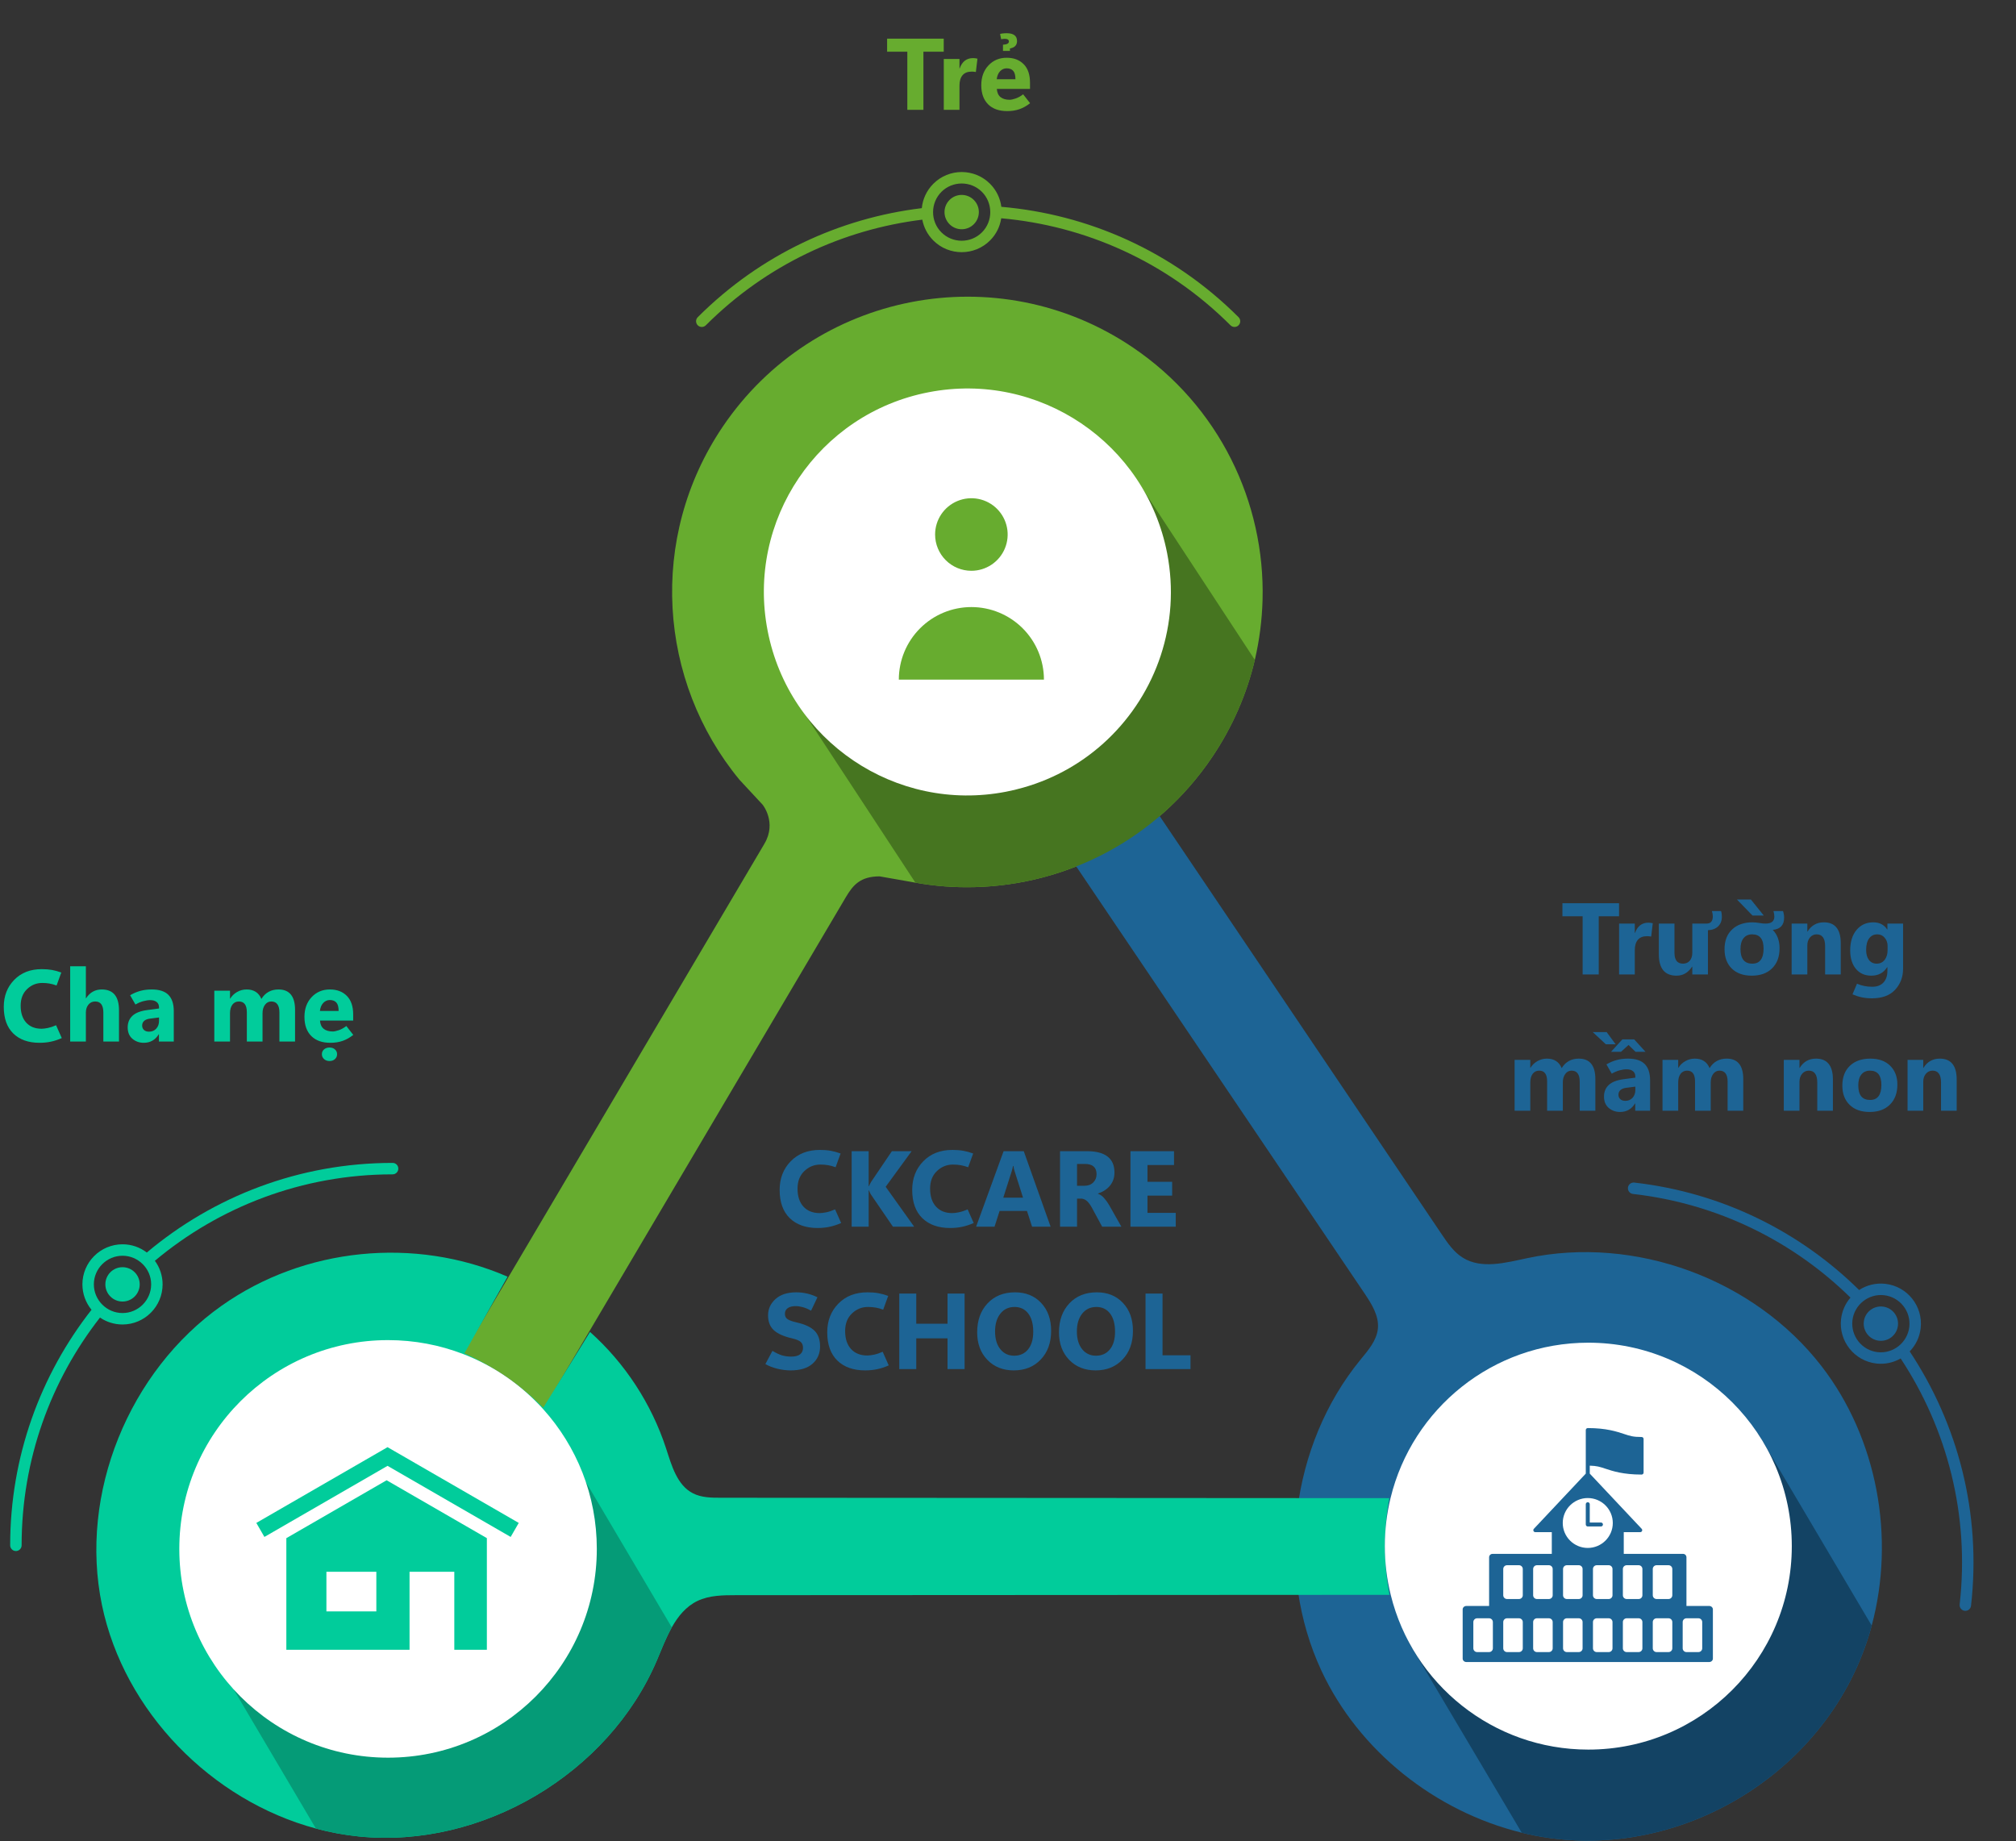 <svg width="991" height="905" viewBox="0 0 991 905" fill="none" xmlns="http://www.w3.org/2000/svg">
<rect x="0" y="0" width="991" height="905" fill="#333333" stroke="none"/>
<path d="M267.067 692.75C256.318 680.82 242.841 671.422 227.591 665.57L375.703 414.87C375.731 414.814 375.759 414.757 375.788 414.701C381.95 404.262 374.887 395.568 374.887 395.568L363.492 383.3C323.622 334.961 318.416 264.366 355.248 209.78C400.126 143.349 490.333 125.848 556.764 170.726C599.42 199.538 621.901 247.033 620.635 294.951C620.353 304.798 619.115 314.674 616.836 324.382C612.897 341.011 605.947 357.217 595.818 372.214C568.497 412.703 524.35 434.988 478.994 436.085C469.315 436.338 459.607 435.607 449.984 433.89L432.399 430.795C422.832 430.795 419.287 435.185 415.883 440.868L267.067 692.75Z" fill="#67AC2F"/>
<path d="M544.667 363.52C599.337 444.582 654.007 525.645 708.676 606.707C711.603 611.04 714.642 615.514 719.059 618.243C728.288 623.983 740.134 620.719 750.741 618.468C803.695 607.214 862.191 628.682 895.337 671.478C922.854 707.015 931.718 755.833 920.069 799.107C920.041 799.22 920.013 799.304 919.984 799.417C900.232 872.319 821.759 919.083 747.815 900.85C705.581 890.439 667.991 860.811 649.561 821.251C626.714 772.18 634.451 710.335 668.722 668.439C672.492 663.825 676.741 659.014 677.332 653.077C677.923 646.802 674.237 640.978 670.72 635.744L502.883 387.183L544.667 363.52Z" fill="#1D6495"/>
<path d="M492.228 101.668C491.691 97.51 489.84 93.511 486.657 90.327C478.977 82.648 466.483 82.648 458.803 90.327C455.46 93.67 453.55 97.927 453.133 102.324C412.844 107.199 373.848 125.065 342.99 155.924C341.895 157.018 341.895 158.809 342.99 159.903C344.084 160.997 345.874 160.997 346.969 159.903C376.793 130.079 414.435 112.77 453.371 107.975C454.088 111.715 455.878 115.297 458.783 118.201C466.463 125.881 478.997 125.881 486.677 118.201C489.741 115.137 491.571 111.317 492.168 107.298C533.313 110.959 573.442 128.487 604.858 159.903C605.952 160.997 607.743 160.997 608.837 159.903C609.951 158.789 609.931 157.018 608.837 155.924C576.327 123.414 534.805 105.329 492.228 101.668ZM482.698 114.222C477.207 119.713 468.253 119.713 462.762 114.222C457.271 108.731 457.331 99.758 462.782 94.306C468.253 88.835 477.207 88.835 482.678 94.306C488.129 99.758 488.169 108.751 482.698 114.222Z" fill="#67AC2F"/>
<path d="M478.699 110.223C481.995 106.927 481.995 101.582 478.699 98.286C475.402 94.989 470.058 94.989 466.761 98.286C463.465 101.582 463.465 106.927 466.761 110.223C470.058 113.52 475.402 113.52 478.699 110.223Z" fill="#67AC2F"/>
<path d="M803.359 581.319C801.822 581.144 800.421 582.259 800.246 583.796C800.071 585.334 801.186 586.735 802.723 586.91C844.63 591.677 881.638 610.385 909.634 637.867C907.153 640.756 905.466 644.387 905.005 648.441C903.777 659.232 911.554 669.037 922.345 670.265C926.65 670.754 930.779 669.808 934.296 667.773C957.05 702.248 968.322 744.563 963.3 788.706C963.125 790.244 964.24 791.645 965.778 791.82C967.344 791.998 968.717 790.88 968.892 789.342C974.088 743.661 962.385 699.909 938.739 664.314C941.658 661.304 943.635 657.366 944.144 652.893C945.371 642.102 937.592 632.325 926.8 631.098C922.104 630.563 917.583 631.72 913.882 634.131C884.981 605.64 846.72 586.251 803.359 581.319ZM938.553 652.257C937.678 659.945 930.669 665.548 922.981 664.673C915.265 663.796 909.718 656.793 910.596 649.077C911.47 641.389 918.504 635.818 926.164 636.689C933.88 637.567 939.427 644.569 938.553 652.257Z" fill="#1D6495"/>
<path d="M932.961 651.62C933.488 646.988 930.16 642.805 925.528 642.279C920.896 641.752 916.714 645.08 916.187 649.712C915.661 654.344 918.988 658.526 923.62 659.053C928.252 659.579 932.434 656.252 932.961 651.62Z" fill="#1D6495"/>
<path d="M192.983 571.649C147.007 571.649 104.858 588.221 72.163 615.711C68.843 613.15 64.707 611.659 60.233 611.659C49.344 611.659 40.509 620.494 40.509 631.355C40.509 636.082 42.197 640.443 44.983 643.848C19.941 675.783 5 715.991 5 759.631C5 761.179 6.266 762.445 7.814 762.445C9.361 762.445 10.627 761.179 10.627 759.631C10.627 717.454 25.005 678.597 49.147 647.674C52.298 649.813 56.125 651.079 60.233 651.079C71.094 651.079 79.928 642.216 79.928 631.355C79.928 627.022 78.522 623.027 76.13 619.763C107.784 593.258 148.583 577.276 192.983 577.276C194.558 577.276 195.796 576.01 195.796 574.462C195.796 572.887 194.558 571.649 192.983 571.649ZM60.233 645.452C52.439 645.452 46.136 639.065 46.136 631.355C46.136 623.617 52.467 617.287 60.233 617.287C67.858 617.287 74.301 623.505 74.301 631.355C74.301 639.121 67.97 645.452 60.233 645.452Z" fill="#01CC9B"/>
<path d="M60.233 639.796C64.894 639.796 68.674 636.017 68.674 631.355C68.674 626.693 64.894 622.914 60.233 622.914C55.571 622.914 51.791 626.693 51.791 631.355C51.791 636.017 55.571 639.796 60.233 639.796Z" fill="#01CC9B"/>
<path d="M616.837 324.382C612.898 341.011 605.948 357.217 595.819 372.214C568.498 412.703 524.351 434.988 478.995 436.085C469.315 436.338 459.608 435.607 449.985 433.89L392.249 345.906L559.128 236.426L616.837 324.382Z" fill="#467520"/>
<path d="M544.524 363.436C533.073 374.353 518.948 382.653 502.882 387.183C500.153 387.971 497.395 388.646 494.553 389.181C440.334 399.704 387.83 364.252 377.335 310.032C366.812 255.812 402.264 203.309 456.484 192.814C510.732 182.29 563.207 217.743 573.731 271.963C580.455 306.712 568.356 340.701 544.524 363.436Z" fill="white"/>
<path d="M683.014 783.97C575.953 784.026 468.865 784.082 361.804 784.138C355.36 784.138 348.664 784.195 342.839 786.98C337.212 789.71 333.329 794.465 330.234 799.979C327.336 805.1 325.141 810.897 322.862 816.271C299.03 872.01 236.848 908.785 176.522 902.763C169.319 902.032 162.229 900.738 155.279 898.853C103.957 885.065 61.02 841.341 50.131 789.062C38.708 734.195 63.384 674.011 108.994 641.822C149.455 613.207 203.956 607.748 249.509 627.585C242.419 640.134 235.328 652.711 228.266 665.288C242.672 671.732 255.868 680.82 267.039 691.99C274.692 679.554 282.373 667.145 290.027 654.737C307.246 670.1 320.302 690.133 327.449 712.08C330.178 720.437 332.795 730.059 340.617 734.055C344.809 736.221 349.733 736.249 354.432 736.249C463.941 736.334 573.449 736.39 682.93 736.446C680.088 752.119 680.088 768.297 683.014 783.97Z" fill="#01CC9B"/>
<path d="M330.234 799.979C327.336 805.1 325.141 810.897 322.862 816.271C299.03 872.01 236.847 908.785 176.522 902.763C169.319 902.032 162.228 900.738 155.279 898.853L114.987 830.677L287.944 728.427L330.234 799.979Z" fill="#059B77"/>
<path d="M293.374 761.404C293.374 818.072 247.427 864.019 190.759 864.019C134.091 864.019 88.144 818.072 88.144 761.404C88.144 704.708 134.091 658.76 190.759 658.76C203.73 658.76 216.167 661.18 227.59 665.57C242.84 671.422 256.318 680.82 267.066 692.75C283.414 710.926 293.374 734.983 293.374 761.404Z" fill="white"/>
<path d="M919.984 799.417C920.04 799.248 920.097 799.107 920.012 798.995C860.7 698.687 869.563 713.599 864.217 704.877C792.721 747.195 700.854 801.499 692.132 806.648C696.577 814.188 690.331 803.637 748.04 900.906C821.927 918.97 900.26 872.263 919.984 799.417Z" fill="#134364"/>
<path d="M880.79 760.025C880.79 815.286 836.024 860.052 780.763 860.052C733.831 860.052 694.411 827.722 683.663 784.082C681.749 776.373 680.737 768.325 680.737 760.025C680.737 751.837 681.721 743.875 683.578 736.278C694.242 692.497 733.718 660.027 780.763 660.027C836.024 660.027 880.79 704.792 880.79 760.025Z" fill="white"/>
<path d="M413.474 601.188C411.524 602.051 409.635 602.672 407.806 603.052C405.977 603.449 404.002 603.647 401.88 603.647C396.1 603.647 391.546 602.034 388.216 598.808C384.903 595.564 383.247 590.932 383.247 584.911C383.247 579.269 385.059 574.585 388.682 570.858C392.305 567.132 397.084 565.269 403.019 565.269C405.003 565.269 406.771 565.407 408.324 565.683C409.894 565.959 411.524 566.407 413.215 567.028L410.756 573.783C409.48 573.317 408.255 572.98 407.082 572.773C405.908 572.566 404.64 572.463 403.277 572.463C400.241 572.463 397.61 573.533 395.384 575.672C393.159 577.794 392.046 580.675 392.046 584.315C392.046 588.076 393.012 591.018 394.944 593.14C396.894 595.262 399.559 596.323 402.941 596.323C403.821 596.323 404.934 596.185 406.279 595.909C407.642 595.616 409.048 595.141 410.498 594.486L413.474 601.188ZM449.368 603H438.938L428.121 587.188C428.018 587.033 427.88 586.783 427.707 586.438C427.552 586.092 427.362 585.661 427.138 585.144H427.008V603H418.649V565.89H427.008V583.099H427.138C427.241 582.858 427.379 582.564 427.552 582.219C427.724 581.874 427.931 581.477 428.173 581.029L438.421 565.89H448.125L435.367 583.384L449.368 603ZM478.637 601.188C476.687 602.051 474.798 602.672 472.969 603.052C471.14 603.449 469.165 603.647 467.043 603.647C461.263 603.647 456.709 602.034 453.379 598.808C450.066 595.564 448.41 590.932 448.41 584.911C448.41 579.269 450.222 574.585 453.845 570.858C457.468 567.132 462.247 565.269 468.182 565.269C470.166 565.269 471.934 565.407 473.487 565.683C475.057 565.959 476.687 566.407 478.378 567.028L475.919 573.783C474.643 573.317 473.418 572.98 472.245 572.773C471.071 572.566 469.803 572.463 468.44 572.463C465.404 572.463 462.773 573.533 460.547 575.672C458.322 577.794 457.209 580.675 457.209 584.315C457.209 588.076 458.175 591.018 460.107 593.14C462.057 595.262 464.722 596.323 468.104 596.323C468.984 596.323 470.097 596.185 471.442 595.909C472.805 595.616 474.211 595.141 475.661 594.486L478.637 601.188ZM479.827 603L493.336 565.89H503.248L516.446 603H507.336L504.826 595.262H491.369L488.885 603H479.827ZM493.181 588.741H502.885L498.796 575.853C498.641 575.335 498.512 574.896 498.408 574.533C498.322 574.171 498.244 573.705 498.175 573.136H497.968C497.882 573.653 497.787 574.102 497.684 574.481C497.597 574.861 497.477 575.284 497.321 575.75L493.181 588.741ZM551.227 603H541.781L536.838 593.865C536.045 592.381 535.243 591.26 534.432 590.5C533.638 589.741 532.724 589.31 531.688 589.207H529.437V603H521.078V565.89H534.328C538.831 565.89 542.204 566.77 544.447 568.529C546.707 570.272 547.837 572.894 547.837 576.396C547.837 578.864 547.112 580.994 545.663 582.789C544.214 584.566 542.23 585.877 539.711 586.722V586.826C540.815 587.171 541.842 587.895 542.791 589C543.757 590.104 544.576 591.251 545.249 592.441L551.227 603ZM529.437 572.152V582.892H533.06C534.872 582.892 536.321 582.349 537.408 581.262C538.495 580.175 539.038 578.829 539.038 577.225C539.038 575.534 538.555 574.266 537.589 573.42C536.623 572.575 535.165 572.152 533.215 572.152H529.437ZM577.96 603H555.704V565.89H577.106V572.696H564.063V580.951H576.2V587.731H564.063V596.22H577.96V603ZM376.234 670.542L379.702 664.046C381.565 665.15 383.178 665.901 384.541 666.297C385.921 666.677 387.37 666.867 388.889 666.867C390.89 666.867 392.365 666.487 393.314 665.728C394.263 664.952 394.737 663.899 394.737 662.571C394.737 661.294 394.358 660.319 393.599 659.646C392.84 658.956 391.442 658.378 389.406 657.913C385.266 656.964 382.255 655.618 380.375 653.875C378.494 652.133 377.554 649.7 377.554 646.578C377.554 643.438 378.77 640.772 381.203 638.581C383.635 636.373 387.043 635.269 391.425 635.269C393.254 635.269 395.048 635.476 396.808 635.89C398.567 636.304 400.241 636.908 401.828 637.701L398.697 644.3C397.265 643.489 395.919 642.911 394.66 642.566C393.4 642.221 392.227 642.049 391.14 642.049C389.467 642.049 388.164 642.377 387.232 643.032C386.301 643.688 385.835 644.628 385.835 645.853C385.835 646.974 386.258 647.837 387.103 648.441C387.966 649.045 389.501 649.597 391.709 650.097C395.729 651.012 398.636 652.375 400.431 654.186C402.225 655.998 403.122 658.551 403.122 661.846C403.122 665.366 401.88 668.212 399.396 670.386C396.928 672.56 393.34 673.647 388.63 673.647C386.577 673.647 384.429 673.38 382.186 672.845C379.943 672.293 377.959 671.525 376.234 670.542ZM436.868 671.188C434.919 672.051 433.029 672.672 431.201 673.052C429.372 673.449 427.396 673.647 425.274 673.647C419.495 673.647 414.94 672.034 411.61 668.808C408.298 665.564 406.642 660.932 406.642 654.911C406.642 649.269 408.453 644.585 412.076 640.858C415.699 637.132 420.478 635.269 426.413 635.269C428.397 635.269 430.166 635.407 431.718 635.683C433.288 635.959 434.919 636.407 436.609 637.028L434.151 643.783C432.874 643.317 431.649 642.98 430.476 642.773C429.303 642.566 428.035 642.463 426.672 642.463C423.635 642.463 421.004 643.533 418.779 645.672C416.553 647.794 415.44 650.675 415.44 654.315C415.44 658.076 416.407 661.018 418.339 663.14C420.288 665.262 422.954 666.323 426.335 666.323C427.215 666.323 428.328 666.185 429.674 665.909C431.037 665.616 432.443 665.141 433.892 664.486L436.868 671.188ZM474.16 673H465.775V657.887H450.403V673H442.044V635.89H450.403V650.692H465.775V635.89H474.16V673ZM498.356 673.647C493.043 673.647 488.712 671.922 485.365 668.471C482.018 665.003 480.345 660.492 480.345 654.937C480.345 649.071 482.044 644.326 485.443 640.703C488.842 637.08 493.345 635.269 498.952 635.269C504.248 635.269 508.527 637.002 511.788 640.47C515.066 643.938 516.705 648.51 516.705 654.186C516.705 660.017 515.005 664.719 511.606 668.29C508.225 671.861 503.808 673.647 498.356 673.647ZM498.512 666.427C501.393 666.427 503.679 665.392 505.37 663.321C507.06 661.234 507.906 658.344 507.906 654.652C507.906 650.805 507.086 647.811 505.447 645.672C503.808 643.533 501.565 642.463 498.719 642.463C495.786 642.463 493.457 643.567 491.731 645.775C490.006 647.966 489.144 650.874 489.144 654.497C489.144 658.171 490.006 661.078 491.731 663.218C493.457 665.357 495.717 666.427 498.512 666.427ZM538.572 673.647C533.258 673.647 528.928 671.922 525.581 668.471C522.234 665.003 520.561 660.492 520.561 654.937C520.561 649.071 522.26 644.326 525.659 640.703C529.057 637.08 533.56 635.269 539.167 635.269C544.464 635.269 548.743 637.002 552.003 640.47C555.281 643.938 556.92 648.51 556.92 654.186C556.92 660.017 555.221 664.719 551.822 668.29C548.441 671.861 544.024 673.647 538.572 673.647ZM538.728 666.427C541.609 666.427 543.895 665.392 545.585 663.321C547.276 661.234 548.122 658.344 548.122 654.652C548.122 650.805 547.302 647.811 545.663 645.672C544.024 643.533 541.781 642.463 538.935 642.463C536.002 642.463 533.673 643.567 531.947 645.775C530.222 647.966 529.359 650.874 529.359 654.497C529.359 658.171 530.222 661.078 531.947 663.218C533.673 665.357 535.933 666.427 538.728 666.427ZM585.206 673H563.105V635.89H571.464V666.22H585.206V673Z" fill="#1D6495"/>
<path d="M463.907 25.411H453.922V54H446.012V25.411H436.075V18.99H463.907V25.411ZM479.703 35.397C479.394 35.331 479.076 35.283 478.751 35.25C478.425 35.217 478.067 35.201 477.677 35.201C475.642 35.201 474.129 35.803 473.136 37.008C472.143 38.196 471.646 39.88 471.646 42.062V54H463.932V29H471.646V33.639H471.744C472.346 31.946 473.193 30.676 474.283 29.83C475.39 28.984 476.741 28.561 478.336 28.561C478.694 28.561 479.044 28.585 479.386 28.634C479.744 28.683 480.11 28.748 480.484 28.829L479.703 35.397ZM506.314 43.697H490.006C490.136 45.504 490.738 46.847 491.812 47.726C492.903 48.605 494.4 49.044 496.305 49.044C497.021 49.044 498.006 48.832 499.259 48.409C500.528 47.97 501.757 47.286 502.945 46.358L506.363 50.728C504.654 52.079 502.896 53.064 501.09 53.683C499.283 54.301 497.289 54.61 495.108 54.61C491.072 54.61 487.939 53.495 485.709 51.266C483.479 49.02 482.364 45.895 482.364 41.891C482.364 37.903 483.544 34.656 485.904 32.149C488.264 29.643 491.251 28.39 494.864 28.39C498.331 28.39 501.106 29.439 503.189 31.539C505.273 33.622 506.314 36.658 506.314 40.645V43.697ZM499.161 38.961C499.161 37.024 498.795 35.649 498.062 34.835C497.346 34.005 496.264 33.59 494.815 33.59C493.578 33.59 492.504 34.07 491.593 35.03C490.698 35.991 490.152 37.301 489.957 38.961H499.161ZM496.451 25.02H493.033V21.993C494.01 21.928 494.734 21.765 495.206 21.505C495.694 21.244 495.938 20.886 495.938 20.431C495.938 19.975 495.768 19.641 495.426 19.43C495.1 19.202 494.604 19.088 493.937 19.088C493.627 19.088 493.334 19.104 493.058 19.137C492.797 19.153 492.488 19.202 492.13 19.283L491.617 16.671C492.301 16.508 492.96 16.41 493.595 16.378C494.229 16.345 494.645 16.329 494.84 16.329C496.549 16.329 497.826 16.655 498.673 17.306C499.519 17.94 499.942 18.901 499.942 20.186C499.942 21.196 499.649 22.001 499.063 22.604C498.494 23.206 497.623 23.613 496.451 23.824V25.02Z" fill="#67AC2F"/>
<path d="M795.871 450.411H785.886V479H777.976V450.411H768.039V443.99H795.871V450.411ZM811.667 460.396C811.358 460.331 811.04 460.283 810.715 460.25C810.389 460.217 810.031 460.201 809.641 460.201C807.606 460.201 806.092 460.803 805.1 462.008C804.107 463.196 803.61 464.881 803.61 467.062V479H795.896V454H803.61V458.639H803.708C804.31 456.946 805.157 455.676 806.247 454.83C807.354 453.984 808.705 453.561 810.3 453.561C810.658 453.561 811.008 453.585 811.35 453.634C811.708 453.683 812.074 453.748 812.448 453.829L811.667 460.396ZM839.572 479H831.882V475.191H831.76C830.816 476.656 829.701 477.763 828.415 478.512C827.146 479.244 825.713 479.61 824.118 479.61C821.221 479.61 819.048 478.731 817.6 476.974C816.151 475.216 815.427 472.587 815.427 469.088V454H823.117V468.404C823.117 470.162 823.467 471.489 824.167 472.384C824.867 473.263 825.917 473.702 827.316 473.702C828.7 473.702 829.807 473.222 830.637 472.262C831.467 471.285 831.882 469.967 831.882 468.307V454H838.913C839.938 454 840.703 453.699 841.208 453.097C841.713 452.494 841.965 451.591 841.965 450.387C841.965 450.029 841.924 449.638 841.843 449.215C841.778 448.792 841.672 448.336 841.525 447.848H846.018C846.148 448.238 846.245 448.67 846.311 449.142C846.376 449.614 846.408 450.134 846.408 450.704C846.408 452.608 845.806 454.155 844.602 455.343C843.413 456.515 841.737 457.158 839.572 457.271V479ZM871.433 457.101C872.556 458.256 873.394 459.591 873.947 461.104C874.501 462.602 874.777 464.286 874.777 466.158C874.777 470.309 873.557 473.588 871.115 475.997C868.69 478.406 865.362 479.61 861.13 479.61C856.963 479.61 853.684 478.447 851.291 476.119C848.915 473.775 847.727 470.602 847.727 466.598C847.727 462.464 848.964 459.233 851.438 456.905C853.911 454.562 857.256 453.39 861.472 453.39C862.025 453.39 862.611 453.422 863.229 453.487C863.864 453.536 864.523 453.626 865.207 453.756C865.679 453.837 866.135 453.902 866.574 453.951C867.03 453.984 867.469 454 867.893 454C869.341 454 870.424 453.715 871.14 453.146C871.856 452.56 872.214 451.697 872.214 450.558C872.214 450.151 872.173 449.719 872.092 449.264C872.027 448.808 871.921 448.336 871.774 447.848H876.462C876.657 448.401 876.796 448.946 876.877 449.483C876.975 450.021 877.023 450.541 877.023 451.046C877.023 452.885 876.56 454.309 875.632 455.318C874.704 456.327 873.304 456.922 871.433 457.101ZM861.325 459.298C859.502 459.298 858.086 459.924 857.077 461.178C856.068 462.431 855.563 464.205 855.563 466.5C855.563 468.893 856.044 470.691 857.004 471.896C857.98 473.1 859.437 473.702 861.374 473.702C863.229 473.702 864.613 473.084 865.524 471.847C866.452 470.61 866.916 468.762 866.916 466.305C866.916 463.961 866.452 462.211 865.524 461.056C864.597 459.884 863.197 459.298 861.325 459.298ZM867.014 450.045H861.472L853.806 442.159H860.666L867.014 450.045ZM904.855 479H897.165V465.108C897.165 463.172 896.815 461.723 896.115 460.763C895.432 459.786 894.398 459.298 893.015 459.298C891.68 459.298 890.581 459.811 889.719 460.836C888.856 461.861 888.425 463.163 888.425 464.742V479H880.71V454H888.425V457.955H888.522C889.45 456.425 890.581 455.286 891.916 454.537C893.251 453.772 894.797 453.39 896.555 453.39C899.322 453.39 901.397 454.252 902.78 455.978C904.164 457.687 904.855 460.258 904.855 463.692V479ZM935.495 476.144C935.495 480.261 934.193 483.72 931.589 486.52C929.001 489.335 925.201 490.743 920.188 490.743C918.43 490.743 916.794 490.589 915.28 490.279C913.783 489.97 912.229 489.474 910.617 488.79L912.839 483.565C914.076 484.086 915.272 484.461 916.428 484.688C917.583 484.933 918.894 485.055 920.358 485.055C922.767 485.055 924.606 484.347 925.876 482.931C927.146 481.531 927.78 479.684 927.78 477.389V475.411H927.683C926.804 476.811 925.713 477.861 924.411 478.561C923.109 479.26 921.604 479.61 919.895 479.61C916.688 479.61 914.149 478.487 912.277 476.241C910.422 473.979 909.494 470.976 909.494 467.232C909.494 462.984 910.536 459.615 912.619 457.125C914.702 454.635 917.445 453.39 920.847 453.39C922.36 453.39 923.687 453.683 924.826 454.269C925.982 454.854 926.934 455.733 927.683 456.905H927.78V454H935.495V476.144ZM927.878 466.988V465.011C927.878 463.432 927.406 462.089 926.462 460.982C925.534 459.859 924.322 459.298 922.824 459.298C921.115 459.298 919.772 459.965 918.796 461.3C917.819 462.634 917.331 464.514 917.331 466.939C917.331 469.023 917.795 470.675 918.723 471.896C919.65 473.1 920.92 473.702 922.531 473.702C924.143 473.702 925.437 473.092 926.413 471.871C927.39 470.634 927.878 469.007 927.878 466.988ZM784.226 546H776.535V531.742C776.535 529.919 776.201 528.56 775.534 527.665C774.867 526.754 773.866 526.298 772.531 526.298C771.262 526.298 770.228 526.843 769.431 527.934C768.633 529.024 768.234 530.383 768.234 532.011V546H760.52V531.596C760.52 529.822 760.194 528.495 759.543 527.616C758.892 526.737 757.907 526.298 756.589 526.298C755.271 526.298 754.213 526.819 753.415 527.86C752.634 528.902 752.243 530.318 752.243 532.108V546H744.528V521H752.243V524.906H752.341C753.138 523.572 754.253 522.489 755.686 521.659C757.134 520.813 758.713 520.39 760.422 520.39C762.196 520.39 763.685 520.78 764.89 521.562C766.094 522.326 767.022 523.49 767.673 525.053C768.633 523.49 769.813 522.326 771.213 521.562C772.613 520.78 774.232 520.39 776.071 520.39C778.789 520.39 780.824 521.228 782.175 522.904C783.542 524.581 784.226 527.095 784.226 530.448V546ZM811.13 546H803.83V542.411H803.732C802.902 543.811 801.861 544.861 800.607 545.561C799.37 546.26 797.963 546.61 796.384 546.61C794.219 546.61 792.355 545.951 790.793 544.633C789.247 543.298 788.474 541.435 788.474 539.042C788.474 536.731 789.239 534.843 790.769 533.378C792.315 531.913 794.724 530.961 797.995 530.521L803.879 529.74V529.252C803.879 528.064 803.496 527.169 802.731 526.566C801.966 525.948 800.909 525.639 799.558 525.639C798.532 525.639 797.385 525.81 796.115 526.151C794.862 526.493 793.584 527.038 792.282 527.787L789.67 523.222C791.379 522.229 793.072 521.513 794.748 521.073C796.441 520.618 798.28 520.39 800.266 520.39C803.993 520.39 806.735 521.277 808.493 523.051C810.251 524.825 811.13 527.494 811.13 531.059V546ZM803.879 535.844V534.159L799.338 534.745C798.085 534.908 797.141 535.29 796.506 535.893C795.887 536.479 795.578 537.227 795.578 538.139C795.578 539.018 795.879 539.742 796.481 540.312C797.1 540.865 797.93 541.142 798.972 541.142C800.42 541.142 801.6 540.645 802.512 539.652C803.423 538.643 803.879 537.374 803.879 535.844ZM791.916 517.045L797.482 510.941H803.317L808.884 517.045H803.977L800.534 513.676L796.823 517.045H791.916ZM789.377 513.334L782.932 507.328H789.768L794.187 513.334H789.377ZM856.931 546H849.24V531.742C849.24 529.919 848.907 528.56 848.239 527.665C847.572 526.754 846.571 526.298 845.236 526.298C843.967 526.298 842.933 526.843 842.136 527.934C841.338 529.024 840.939 530.383 840.939 532.011V546H833.225V531.596C833.225 529.822 832.899 528.495 832.248 527.616C831.597 526.737 830.612 526.298 829.294 526.298C827.976 526.298 826.918 526.819 826.12 527.86C825.339 528.902 824.948 530.318 824.948 532.108V546H817.233V521H824.948V524.906H825.046C825.843 523.572 826.958 522.489 828.391 521.659C829.839 520.813 831.418 520.39 833.127 520.39C834.901 520.39 836.39 520.78 837.595 521.562C838.799 522.326 839.727 523.49 840.378 525.053C841.338 523.49 842.518 522.326 843.918 521.562C845.318 520.78 846.937 520.39 848.776 520.39C851.494 520.39 853.529 521.228 854.88 522.904C856.247 524.581 856.931 527.095 856.931 530.448V546ZM900.998 546H893.308V532.108C893.308 530.172 892.958 528.723 892.258 527.763C891.574 526.786 890.541 526.298 889.157 526.298C887.823 526.298 886.724 526.811 885.861 527.836C884.999 528.861 884.567 530.163 884.567 531.742V546H876.853V521H884.567V524.955H884.665C885.593 523.425 886.724 522.286 888.059 521.537C889.393 520.772 890.939 520.39 892.697 520.39C895.464 520.39 897.539 521.252 898.923 522.978C900.306 524.687 900.998 527.258 900.998 530.692V546ZM919.04 546.61C914.873 546.61 911.594 545.438 909.201 543.095C906.809 540.751 905.62 537.585 905.637 533.598C905.653 529.464 906.89 526.233 909.348 523.905C911.822 521.562 915.166 520.39 919.382 520.39C923.532 520.39 926.787 521.553 929.147 523.881C931.507 526.208 932.688 529.301 932.688 533.158C932.688 537.292 931.467 540.572 929.025 542.997C926.6 545.406 923.272 546.61 919.04 546.61ZM919.284 540.702C921.14 540.702 922.523 540.084 923.435 538.847C924.362 537.61 924.826 535.762 924.826 533.305C924.826 530.977 924.362 529.228 923.435 528.056C922.507 526.884 921.107 526.298 919.235 526.298C917.412 526.298 915.996 526.933 914.987 528.202C913.978 529.455 913.474 531.221 913.474 533.5C913.474 535.909 913.954 537.715 914.914 538.92C915.891 540.108 917.347 540.702 919.284 540.702ZM961.838 546H954.147V532.108C954.147 530.172 953.798 528.723 953.098 527.763C952.414 526.786 951.381 526.298 949.997 526.298C948.662 526.298 947.564 526.811 946.701 527.836C945.839 528.861 945.407 530.163 945.407 531.742V546H937.692V521H945.407V524.955H945.505C946.433 523.425 947.564 522.286 948.898 521.537C950.233 520.772 951.779 520.39 953.537 520.39C956.304 520.39 958.379 521.252 959.763 522.978C961.146 524.687 961.838 527.258 961.838 530.692V546Z" fill="#1D6495"/>
<path d="M30.371 510.291C28.532 511.105 26.75 511.691 25.024 512.049C23.299 512.423 21.436 512.61 19.434 512.61C13.981 512.61 9.684 511.089 6.543 508.045C3.418 504.985 1.855 500.615 1.855 494.935C1.855 489.612 3.564 485.193 6.982 481.678C10.4 478.162 14.909 476.404 20.508 476.404C22.38 476.404 24.048 476.535 25.513 476.795C26.994 477.055 28.532 477.479 30.127 478.064L27.808 484.437C26.603 483.997 25.448 483.68 24.341 483.484C23.234 483.289 22.038 483.191 20.752 483.191C17.887 483.191 15.405 484.201 13.306 486.219C11.206 488.221 10.156 490.939 10.156 494.373C10.156 497.921 11.068 500.696 12.891 502.698C14.73 504.7 17.244 505.701 20.435 505.701C21.265 505.701 22.314 505.571 23.584 505.311C24.87 505.034 26.196 504.586 27.564 503.968L30.371 510.291ZM58.496 512H50.806V497.791C50.806 495.952 50.472 494.576 49.805 493.665C49.137 492.754 48.136 492.298 46.802 492.298C45.435 492.298 44.328 492.811 43.481 493.836C42.635 494.861 42.212 496.163 42.212 497.742V512H34.497V474.988H42.212V490.711H42.31C43.254 489.262 44.368 488.18 45.654 487.464C46.94 486.748 48.389 486.39 50 486.39C52.832 486.39 54.956 487.244 56.372 488.953C57.788 490.662 58.496 493.226 58.496 496.644V512ZM85.425 512H78.125V508.411H78.027C77.197 509.811 76.156 510.861 74.902 511.561C73.665 512.26 72.257 512.61 70.679 512.61C68.514 512.61 66.65 511.951 65.088 510.633C63.542 509.298 62.769 507.435 62.769 505.042C62.769 502.731 63.533 500.843 65.064 499.378C66.61 497.913 69.019 496.961 72.29 496.521L78.174 495.74V495.252C78.174 494.064 77.791 493.169 77.026 492.566C76.261 491.948 75.204 491.639 73.853 491.639C72.827 491.639 71.68 491.81 70.41 492.151C69.157 492.493 67.879 493.038 66.577 493.787L63.965 489.222C65.674 488.229 67.367 487.513 69.043 487.073C70.736 486.618 72.575 486.39 74.561 486.39C78.288 486.39 81.03 487.277 82.788 489.051C84.546 490.825 85.425 493.494 85.425 497.059V512ZM78.174 501.844V500.159L73.633 500.745C72.38 500.908 71.436 501.29 70.801 501.893C70.182 502.479 69.873 503.227 69.873 504.139C69.873 505.018 70.174 505.742 70.776 506.312C71.395 506.865 72.225 507.142 73.267 507.142C74.715 507.142 75.895 506.645 76.807 505.652C77.718 504.643 78.174 503.374 78.174 501.844ZM145.044 512H137.354V497.742C137.354 495.919 137.02 494.56 136.353 493.665C135.685 492.754 134.684 492.298 133.35 492.298C132.08 492.298 131.047 492.843 130.249 493.934C129.451 495.024 129.053 496.383 129.053 498.011V512H121.338V497.596C121.338 495.822 121.012 494.495 120.361 493.616C119.71 492.737 118.726 492.298 117.407 492.298C116.089 492.298 115.031 492.819 114.233 493.86C113.452 494.902 113.062 496.318 113.062 498.108V512H105.347V487H113.062V490.906H113.159C113.957 489.572 115.072 488.489 116.504 487.659C117.952 486.813 119.531 486.39 121.24 486.39C123.014 486.39 124.504 486.78 125.708 487.562C126.912 488.326 127.84 489.49 128.491 491.053C129.451 489.49 130.632 488.326 132.031 487.562C133.431 486.78 135.05 486.39 136.89 486.39C139.608 486.39 141.642 487.228 142.993 488.904C144.36 490.581 145.044 493.095 145.044 496.448V512ZM173.608 501.697H157.3C157.43 503.504 158.032 504.847 159.106 505.726C160.197 506.604 161.694 507.044 163.599 507.044C164.315 507.044 165.299 506.832 166.553 506.409C167.822 505.97 169.051 505.286 170.239 504.358L173.657 508.729C171.948 510.079 170.19 511.064 168.384 511.683C166.577 512.301 164.583 512.61 162.402 512.61C158.366 512.61 155.233 511.495 153.003 509.266C150.773 507.02 149.658 503.895 149.658 499.891C149.658 495.903 150.838 492.656 153.198 490.149C155.558 487.643 158.545 486.39 162.158 486.39C165.625 486.39 168.4 487.439 170.483 489.539C172.567 491.622 173.608 494.658 173.608 498.646V501.697ZM166.455 496.961C166.455 495.024 166.089 493.649 165.356 492.835C164.64 492.005 163.558 491.59 162.109 491.59C160.872 491.59 159.798 492.07 158.887 493.03C157.992 493.991 157.446 495.301 157.251 496.961H166.455ZM161.987 521.57C160.897 521.57 159.993 521.245 159.277 520.594C158.577 519.943 158.228 519.153 158.228 518.226C158.228 517.249 158.586 516.451 159.302 515.833C160.018 515.231 160.913 514.93 161.987 514.93C163.078 514.93 163.965 515.239 164.648 515.857C165.348 516.476 165.698 517.265 165.698 518.226C165.698 519.186 165.348 519.983 164.648 520.618C163.965 521.253 163.078 521.57 161.987 521.57Z" fill="#01CC9B"/>
<path d="M459.666 262.75C459.666 259.223 460.712 255.775 462.672 252.842C464.631 249.91 467.417 247.624 470.675 246.274C473.934 244.924 477.519 244.571 480.979 245.259C484.438 245.948 487.616 247.646 490.11 250.14C492.604 252.634 494.302 255.812 494.99 259.271C495.678 262.73 495.325 266.316 493.976 269.575C492.626 272.833 490.34 275.618 487.407 277.578C484.475 279.538 481.027 280.583 477.5 280.583C472.77 280.583 468.234 278.705 464.89 275.36C461.545 272.016 459.666 267.48 459.666 262.75ZM477.5 298.417C468.04 298.417 458.968 302.174 452.28 308.863C445.591 315.552 441.833 324.624 441.833 334.083H513.166C513.166 324.624 509.409 315.552 502.72 308.863C496.031 302.174 486.959 298.417 477.5 298.417Z" fill="#67AC2F"/>
<path d="M190.051 727.652L140.776 756.102H140.755V810.974H201.323V772.626H223.32V810.974H239.326V756.102L190.051 727.652ZM184.996 792.111H160.454V772.626H184.996V792.111Z" fill="#01CC9B"/>
<path d="M255 748.622L251.027 755.511L190.503 720.566L129.976 755.511L126 748.622L190.497 711.387L190.5 711.384L190.507 711.387L255 748.622Z" fill="#01CC9B"/>
<g clip-path="url(#clip0_2_1556)">
<path d="M840.184 789.443H829.003V765.53C829.003 764.598 828.268 763.841 827.368 763.841H798.187V753.164H806.287C806.83 753.164 807.266 752.725 807.266 752.189C807.266 751.91 807.148 751.66 806.963 751.483L781.477 724.385V720.478C784.915 720.557 786.429 721.058 789.007 721.912C792.752 723.155 797.881 724.855 806.959 724.855C807.502 724.855 807.938 724.416 807.938 723.879V707.364C807.938 706.823 807.498 706.388 806.959 706.388C802.805 706.388 801.257 705.875 798.451 704.943C794.705 703.701 789.577 702 780.498 702C779.956 702 779.519 702.439 779.519 702.976V704.727V719.491V724.385L753.997 751.522C753.73 751.805 753.659 752.22 753.813 752.58C753.97 752.937 754.32 753.168 754.713 753.168H762.813V763.845H733.632C732.728 763.845 731.997 764.602 731.997 765.534V789.447H720.816C719.814 789.447 719 790.203 719 791.136V815.315C719 816.248 719.814 817.004 720.816 817.004H840.184C841.186 817.004 842 816.248 842 815.315V791.136C842 790.199 841.186 789.443 840.184 789.443ZM733.848 797.358V810.257C733.848 811.279 733.011 812.114 731.985 812.114H726.106C725.08 812.114 724.243 811.279 724.243 810.257V797.358C724.243 796.335 725.08 795.501 726.106 795.501H731.985C733.015 795.501 733.848 796.335 733.848 797.358ZM761.39 786.03H755.507C754.481 786.03 753.644 785.196 753.644 784.173V771.274C753.644 770.252 754.481 769.417 755.507 769.417H761.386C762.412 769.417 763.249 770.252 763.249 771.274V784.173C763.249 785.196 762.416 786.03 761.39 786.03ZM763.249 797.358V810.257C763.249 811.279 762.412 812.114 761.386 812.114H755.507C754.481 812.114 753.644 811.279 753.644 810.257V797.358C753.644 796.335 754.481 795.501 755.507 795.501H761.386C762.416 795.501 763.249 796.335 763.249 797.358ZM746.687 786.03H740.808C739.782 786.03 738.945 785.196 738.945 784.173V771.274C738.945 770.252 739.782 769.417 740.808 769.417H746.687C747.713 769.417 748.55 770.252 748.55 771.274V784.173C748.55 785.196 747.713 786.03 746.687 786.03ZM748.55 797.358V810.257C748.55 811.279 747.713 812.114 746.687 812.114H740.808C739.782 812.114 738.945 811.279 738.945 810.257V797.358C738.945 796.335 739.782 795.501 740.808 795.501H746.687C747.713 795.501 748.55 796.335 748.55 797.358ZM792.799 748.658C792.799 755.421 787.281 760.922 780.498 760.922C773.715 760.922 768.197 755.421 768.197 748.658C768.197 741.895 773.715 736.394 780.498 736.394C787.281 736.398 792.799 741.899 792.799 748.658ZM790.791 786.03H784.912C783.886 786.03 783.049 785.196 783.049 784.173V771.274C783.049 770.252 783.886 769.417 784.912 769.417H790.791C791.817 769.417 792.654 770.252 792.654 771.274V784.173C792.654 785.196 791.817 786.03 790.791 786.03ZM792.654 797.358V810.257C792.654 811.279 791.817 812.114 790.791 812.114H784.912C783.886 812.114 783.049 811.279 783.049 810.257V797.358C783.049 796.335 783.886 795.501 784.912 795.501H790.791C791.817 795.501 792.654 796.335 792.654 797.358ZM776.088 786.03H770.209C769.183 786.03 768.346 785.196 768.346 784.173V771.274C768.346 770.252 769.183 769.417 770.209 769.417H776.088C777.114 769.417 777.951 770.252 777.951 771.274V784.173C777.951 785.196 777.118 786.03 776.088 786.03ZM777.951 797.358V810.257C777.951 811.279 777.114 812.114 776.088 812.114H770.209C769.183 812.114 768.346 811.279 768.346 810.257V797.358C768.346 796.335 769.183 795.501 770.209 795.501H776.088C777.118 795.501 777.951 796.335 777.951 797.358ZM827.152 797.358C827.152 796.335 827.989 795.501 829.015 795.501H834.894C835.92 795.501 836.757 796.335 836.757 797.358V810.257C836.757 811.279 835.92 812.114 834.894 812.114H829.015C827.989 812.114 827.152 811.279 827.152 810.257V797.358ZM820.192 786.03H814.313C813.287 786.03 812.45 785.196 812.45 784.173V771.274C812.45 770.252 813.287 769.417 814.313 769.417H820.192C821.218 769.417 822.055 770.252 822.055 771.274V784.173C822.055 785.196 821.222 786.03 820.192 786.03ZM822.055 797.358V810.257C822.055 811.279 821.218 812.114 820.192 812.114H814.313C813.287 812.114 812.45 811.279 812.45 810.257V797.358C812.45 796.335 813.287 795.501 814.313 795.501H820.192C821.222 795.501 822.055 796.335 822.055 797.358ZM805.493 786.03H799.614C798.588 786.03 797.751 785.196 797.751 784.173V771.274C797.751 770.252 798.588 769.417 799.614 769.417H805.493C806.519 769.417 807.356 770.252 807.356 771.274V784.173C807.352 785.196 806.519 786.03 805.493 786.03ZM807.352 797.358V810.257C807.352 811.279 806.515 812.114 805.489 812.114H799.61C798.584 812.114 797.747 811.279 797.747 810.257V797.358C797.747 796.335 798.584 795.501 799.61 795.501H805.489C806.519 795.501 807.352 796.335 807.352 797.358Z" fill="#1D6495"/>
<path d="M780.498 750.371H786.975C787.518 750.371 787.954 749.932 787.954 749.395C787.954 748.854 787.514 748.419 786.975 748.419H781.477V739.427C781.477 738.886 781.037 738.451 780.498 738.451C779.956 738.451 779.52 738.89 779.52 739.427V749.395C779.52 749.932 779.96 750.371 780.498 750.371Z" fill="#1D6495"/>
</g>
<defs>
<clipPath id="clip0_2_1556">
<rect width="123" height="115" fill="white" transform="translate(719 702)"/>
</clipPath>
</defs>
</svg>
